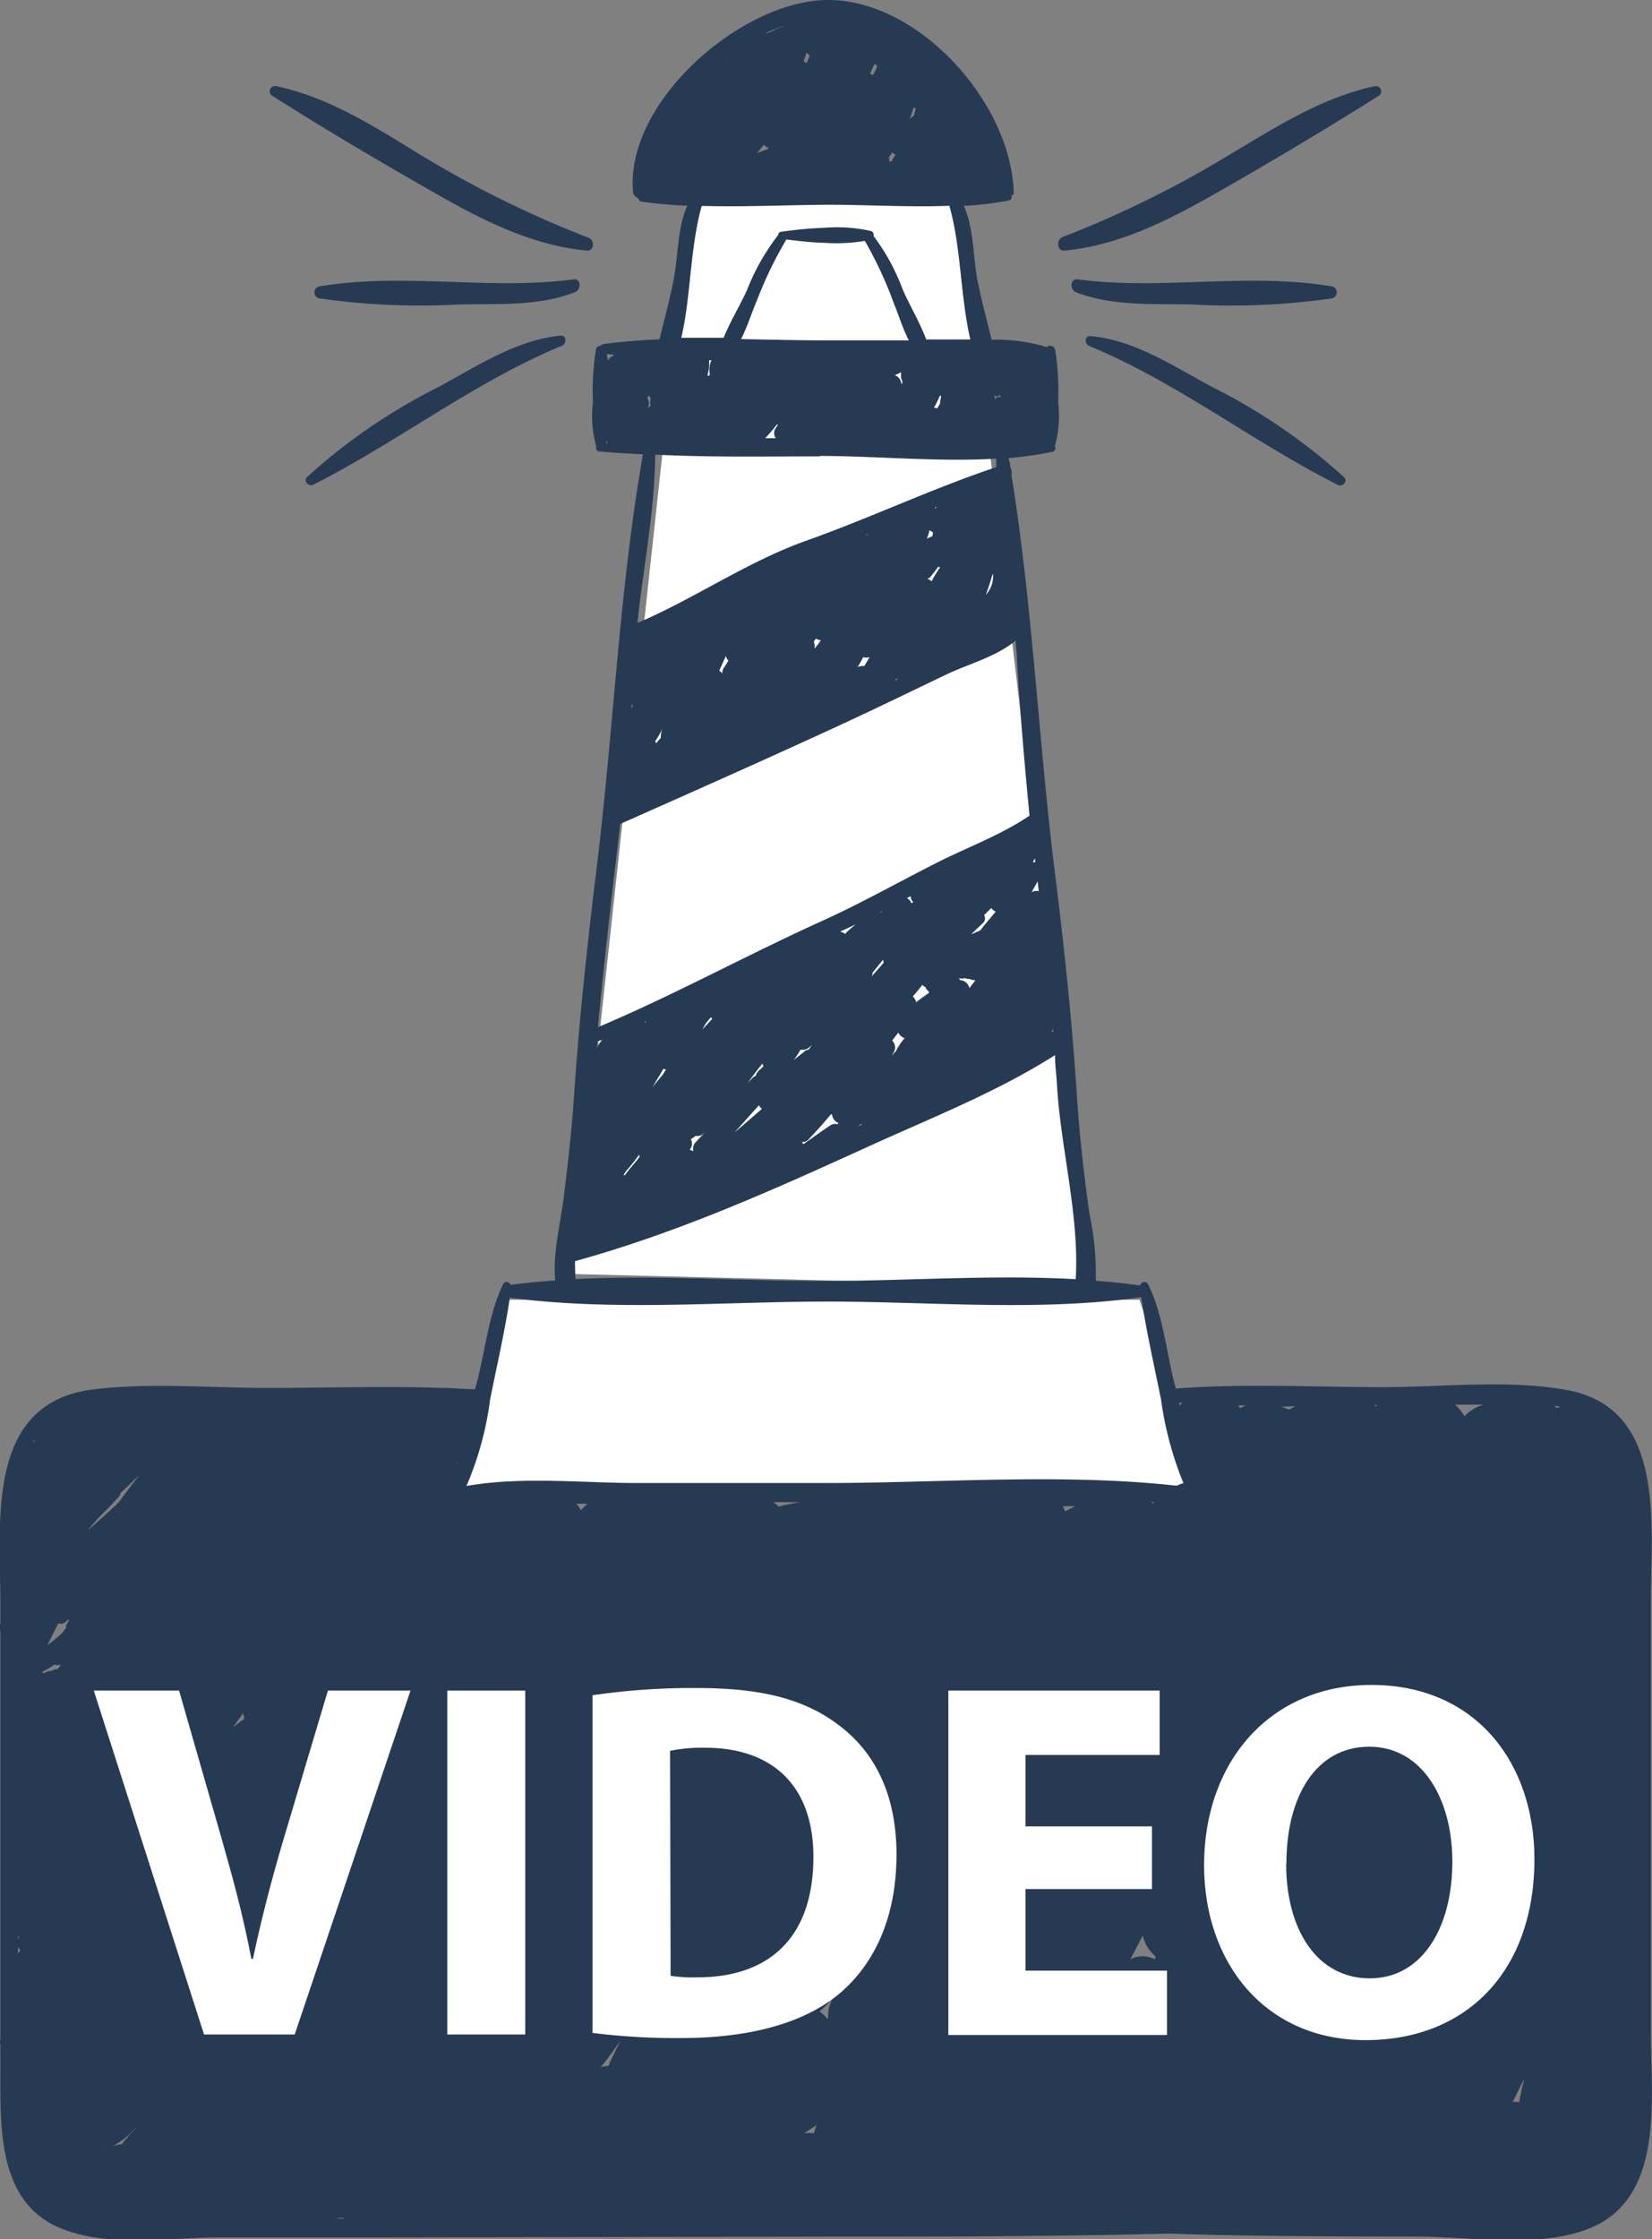 <svg xmlns="http://www.w3.org/2000/svg" viewBox="0 0 128.42 174">
 <rect x="0" y="0" width="128.42" height="174" fill="#808080" stroke="none"/>
 <defs>
  <style>.cls-1{fill:#fff;}.cls-2{fill:#273a53;}</style>
 </defs>
 <g id="Capa_2" data-name="Capa 2">
  <g id="Capa_1-2" data-name="Capa 1">
   <polygon points="93.58 116 35.58 116 39.58 101 88.58 101 93.58 116" class="cls-1"/>
   <polygon points="84.58 100 44.58 99 53.58 16 74.58 15 84.58 100" class="cls-1"/>
   <path d="M21.18,7.45c4.16,2.65,8.45,5.17,12.73,7.61,3.65,2.08,7.43,4,11.68,4.41.63.07.66-.84.14-1a82.6,82.6,0,0,1-13-6.41C29.19,9.89,25.62,7.58,21.5,6.7A.41.41,0,0,0,21.18,7.45Z" class="cls-2"/>
   <path d="M44.58,21.71c-6.54.86-13.24-.56-19.79.55a.48.48,0,0,0,0,.92,55.06,55.06,0,0,0,10.89.48c3-.07,6.16.16,9-.95C45.2,22.52,45.19,21.63,44.58,21.71Z" class="cls-2"/>
   <path d="M34.13,30.05a45.6,45.6,0,0,0-10.24,7c-.34.32.08.8.47.61,6.54-3.3,12.54-8,19.32-10.79.37-.15.39-.83-.11-.79C40.16,26.41,37.08,28.45,34.13,30.05Z" class="cls-2"/>
   <path d="M128.33,157.93q0-16.69,0-33.4c0-6,1.23-15.09-6.5-16.51-4.57-.84-9.69-.23-14.31-.23-5.34,0-10.8-.3-16.12.11l-.15-.59c-.6-2.42-.88-5.28-2-7.51-.17-.33-.53-.18-.64.09-1.13-.16-2.28-.28-3.43-.37a22.27,22.27,0,0,0-.48-5.15c-.45-3.14-.8-6.29-1-9.45-.39-5.86-1-11.63-1.74-17.46C80.71,57.28,80.26,47,78.62,36.87a.66.66,0,0,0-.08-.53c0-.25-.08-.5-.13-.74a29.19,29.19,0,0,0,3.43-.5.29.29,0,0,0,.16-.42,8.9,8.9,0,0,0,.26-3.42,20.78,20.78,0,0,0-.24-4.1.4.4,0,0,0-.65-.19,13.39,13.39,0,0,0-4.29-.57c-.4-1.7-.89-3.4-1.16-5s-.25-3.79-1-5.4a26.92,26.92,0,0,0,3.51-.42.27.27,0,0,0,0-.53h0s0,0,0,0c.09.18.38.18.37-.06C78.65,8.1,71.52,0,64.37,0,57.71,0,48.58,7.89,49.21,14.91a.58.58,0,0,0,.41.49.33.33,0,0,0,.27.27c1.17.17,2.35.26,3.54.32-.74,1.61-.72,3.76-1,5.38s-.76,3.32-1.16,5c-1.45.06-2.89.17-4.31.36a.44.44,0,0,0-.28.14.36.36,0,0,0-.35.28,20,20,0,0,0-.24,4.1,8.76,8.76,0,0,0,.27,3.47.25.25,0,0,0,.22.36c1.13.1,2.27.17,3.4.22-1.86,10.63-2.28,21.45-3.6,32.15-.71,5.83-1.34,11.6-1.74,17.46-.18,2.75-.48,5.48-.83,8.21-.28,2.15-.84,4.25-.65,6.38-1.16.08-2.31.19-3.46.34-.12-.24-.46-.36-.61,0-1.09,2.23-1.37,5.09-2,7.51-.05.2-.11.4-.16.6-.76,0-1.53-.08-2.3-.1h-.23c-4.52-.15-9.07,0-13.58,0s-9.11-.42-13.52.11c-8.44,1-7.28,10.21-7.27,16.63v1.56a.67.67,0,0,0,0,.6l0,23.08v8.64a.73.73,0,0,0,0,.44v2c0,4.34-.22,10.1,4.51,12.16,3.76,1.64,8.62.79,12.68.79H29.91l34.37-.06c8.87,0,17.73,0,26.59-.24,6.45.23,12.9.22,19.34.24,4.15,0,9.82,1,13.74-.81C129.4,170.43,128.33,162.9,128.33,157.93ZM1.4,155.28v-.16l0,.09Zm0-4.57v-.24a.29.29,0,0,0,.1,0C1.46,150.53,1.43,150.62,1.39,150.71Zm0-13.28v-.07h0Zm0,14.4v-.53a.59.59,0,0,0,.19.22Zm87.43-1.42a3.1,3.1,0,0,0,1,1.62c0,.08-.05.15-.07.22a2,2,0,0,0-1.89,0C88.19,151.65,88.52,151,88.83,150.41Zm.79-33.6-.16-.08.28,0ZM63.48,165.14a2.86,2.86,0,0,0-.19.61h-.77Zm1.23-9.83a3.05,3.05,0,0,0-.34,1.56l-.06,0a2.76,2.76,0,0,0-.61-.57l.2-.17A11,11,0,0,0,64.71,155.31Zm-16.48,3.27-.84,1.71c0,.08-.06.16-.1.25a2.9,2.9,0,0,0-.59.09C47.23,160,47.73,159.28,48.23,158.58ZM35.5,113.77c0-.06,0-.12,0-.17l.06-.06C35.53,113.62,35.52,113.69,35.5,113.77ZM19,133.55c-.31.23-.62.45-.91.7l.81-1.13A3,3,0,0,0,19,133.55ZM4.83,126.89a11.14,11.14,0,0,1-1.14.94c.28-.56.56-1.13.85-1.69a.56.56,0,0,0,.61-.15.74.74,0,0,0,.12-.13l.1,0c-.07.15-.15.29-.23.44a.59.59,0,0,0,0,.19Zm4.63,39.74a2.28,2.28,0,0,0-.8.19,1.74,1.74,0,0,0-.47.24l-.08,0a5.93,5.93,0,0,0,2.45-1.74l0,.06-.18.15h0l0,.05a3.38,3.38,0,0,0-.48.53C9.74,166.26,9.6,166.45,9.46,166.63Zm-.22-49.9c-.79.76-1.61,1.5-2.45,2.2.29-.33.58-.65.88-1,.52-.5,1-1,1.52-1.57a.74.74,0,0,0,.19-.36c.51-.46,1-.94,1.48-1.41C10.3,115.29,9.77,116,9.24,116.73Zm-5,12.6a.52.52,0,0,0,.51,0c-.08.13-.17.25-.26.37a.73.73,0,0,0-.49.15.78.78,0,0,0-.59.19.76.76,0,0,0-.16-.11A6.11,6.11,0,0,0,4.26,129.33Zm22.42,43s0,0,.06.07H26ZM44.8,116.85l.87,0a3.09,3.09,0,0,0-.5.52A2.52,2.52,0,0,0,44.8,116.85Zm15.33-.12h2.1a13.66,13.66,0,0,0-1.5.29,1.06,1.06,0,0,0-.19.06A3.44,3.44,0,0,0,60.13,116.73Zm22.46.31,1,0-.79.4A2.88,2.88,0,0,0,82.59,117Zm13.67-7.83.59,0a2.58,2.58,0,0,0-.44.22C96.37,109.37,96.31,109.29,96.26,109.21Zm10.65.08a.39.39,0,0,0-.08-.1h.27Zm20,39.3v0Zm-8.37,12.79c-.06.25-.14.5-.2.76s-.17.79-.24,1.2a2.9,2.9,0,0,0-.51,0l.75-1.52C118.44,161.66,118.51,161.52,118.57,161.38Zm-2-52.32h.32l-.08,0Zm4.23.16.54.09a2.13,2.13,0,0,0-.33.11A1.31,1.31,0,0,0,120.84,109.22Zm-5-.16a3.16,3.16,0,0,0-1.93,1s0,0,0,0a3.36,3.36,0,0,0-.73-.91l2.44,0Zm-15.07.21a2.3,2.3,0,0,0-.43.25l-.1,0a5.71,5.71,0,0,0-.58-.21ZM91.89,109a1.77,1.77,0,0,0-.17.24l-.06-.25ZM76.68,46.17l-.05.07c.18-.51.35-1,.5-1.53l.06-.13A2.11,2.11,0,0,1,76.68,46.17Zm-3.6-2.09a0,0,0,0,1,0,0,11.3,11.3,0,0,0-.66,1.09.8.8,0,0,0-.35-.19.5.5,0,0,0,.27-.17c.21-.25.4-.51.6-.77Zm-.61-2.4a1.59,1.59,0,0,0-.42.19c.07-.2.14-.4.2-.62,0,0,0,0,0-.07a.54.54,0,0,0,.26.16v.16A1.16,1.16,0,0,1,72.47,41.68Zm-9.21,8.21.06-.13.12-.14a.66.66,0,0,0,.37.13,6.45,6.45,0,0,1-.49.65l0,0a.14.14,0,0,0,0-.06A.69.69,0,0,0,63.26,49.89Zm3.93,1.86a1.14,1.14,0,0,0-.52.09c.15-.25.3-.51.43-.78a.78.78,0,0,0,.5,0Zm-10.56-.42c-.12.19-.23.37-.36.56a.7.7,0,0,0-.12.45.72.72,0,0,0-.24-.22c.18-.39.35-.78.52-1.16h0A.61.61,0,0,0,56.63,51.33Zm-5.26,6a4.87,4.87,0,0,0-.35.42h0a.64.64,0,0,0-.1-.13,8.74,8.74,0,0,0,.58-1h0A1.68,1.68,0,0,0,51.37,57.36ZM49.2,54.8c0,.09-.07.18-.11.27,0-.1,0-.2,0-.3ZM60.88,57h0l0,0,0,0Zm8.85-4.26s0,0,0,.06l-.18.08Zm3-13.28-.08.1a.76.76,0,0,0,.06-.16s0,0,0,0l.1,0Zm-5.28,2.06-.09.05-.06,0v0l.17-.07ZM53.65,47.71l0,0,0,0ZM47.81,67.46c.14-1.14.27-2.28.4-3.43,5.71-2.54,11.43-5.07,17.1-7.69,2.82-1.3,5.6-2.66,8.41-4,1.64-.76,3.79-1.35,5.23-2.56,0,.32.06.65.08,1,.23,4.21.6,8.41,1,12.6-2.29,1.56-5,2.52-7.42,3.77-2.84,1.44-5.61,3-8.52,4.33-5.89,2.65-11.66,5.83-17.61,8.34C46.87,75.7,47.33,71.6,47.81,67.46Zm6.08,22a.77.77,0,0,0-.25-.1l0-.06a.67.67,0,0,0,.06-.77l.39-.27a.65.65,0,0,0,.58-.16l.17-.16c-.35.38-.67.71-.84.91A.77.77,0,0,0,53.89,89.43Zm5-6.14a.43.43,0,0,0-.13.28.45.45,0,0,0-.26.17,5.44,5.44,0,0,0-.41.42c.31-.42.62-.84.94-1.25l.23-.29a.63.63,0,0,0,.1.2C59.21,83,59.05,83.13,58.89,83.29Zm.32,2.86c-.7.61-1.4,1.22-2.11,1.82L59,85.88A.64.64,0,0,0,59.21,86.15Zm-3.85-7L54.6,80l0,0,.25-.45c.13-.17.27-.33.41-.5A.62.62,0,0,0,55.36,79.15ZM51.77,83.1l-.23.38c-.26.32-.54.64-.82,1,.28-.48.56-.92.66-1.09a3.72,3.72,0,0,1,.19-.34A.75.75,0,0,0,51.77,83.1Zm10.47-1.55a.69.69,0,0,0,.65-.15l.23-.2-.26.37a.41.41,0,0,0-.25.08l-.91.72A6.45,6.45,0,0,0,62.24,81.55Zm.66,6.94c.59-.62,1.15-1.25,1.69-1.9l.09,0a.78.78,0,0,0,.5.67l-.09.1a.66.66,0,0,0-.51.07c-.73.47-1.43,1-2.13,1.48a.7.7,0,0,0-.13-.17A.64.64,0,0,0,62.9,88.49ZM49.71,89.91l-.35.44c-.28.32-.55.65-.81,1l-.07-.06a2.26,2.26,0,0,0,.16-.26,13.74,13.74,0,0,0,1.06-1.33A.59.59,0,0,0,49.71,89.91Zm-3.27-9,.4-.11a.64.64,0,0,0-.15.14,3.87,3.87,0,0,0-.28.47Zm3.69-1.52.09,0-.07.08A.08.08,0,0,0,50.13,79.4Zm15.58-6.82a1.36,1.36,0,0,0-.4-.18l1.22-.56a8.28,8.28,0,0,0-.73.62A.94.94,0,0,0,65.71,72.58ZM80.48,67a.67.67,0,0,0-.2,0l.17-.3Zm-5,5.61.9-.85a.5.5,0,0,0,.12-.65l.56-.55a.8.8,0,0,0,.35.28c-.14.15-.27.31-.39.46-.28.32-.55.65-.82,1Zm.32,3.6c-.15.19-.3.38-.44.58,0,0,0,0,0,0a.79.79,0,0,0-.73-.63L74.54,76l0,0A.66.66,0,0,0,75,76a.72.72,0,0,0,.38.07A.8.8,0,0,0,75.8,76.16Zm-3.59.89a.14.14,0,0,0,0,.06c-.35.23-.68.47-1,.73a.84.84,0,0,0-.25-.46c.26-.29.5-.59.74-.9a.51.51,0,0,0,.24.17A.68.68,0,0,0,72.21,77.05ZM71,70.1l-.15.09a.68.68,0,0,0-.35-.4l.3-.15A.56.56,0,0,0,71,70.1ZM69.35,80.86l.48-.62a.86.86,0,0,0,.49.43,5,5,0,0,0-.67,1l-.34.37c.06-.1.13-.2.18-.3A.72.72,0,0,0,69.35,80.86ZM68.7,74.8h0c-.3.36-.62.7-.93,1.06a.74.74,0,0,0,.06-.28l.81-1A1.29,1.29,0,0,0,68.7,74.8Zm-.21-3.9h-.07l.22-.11Zm11.7-1.56.47-.85.09.76A.69.69,0,0,0,80.19,69.34Zm-26.09,24s0,0,0,0l-.13,0Zm12.85-6,0,.07-.19.08ZM81.87,80s0,.07,0,.1l-.11.06h0ZM61.13,18.61h0c1,.12,1.93.23,2.94.26h0a13.93,13.93,0,0,0,3.16-.15,30.76,30.76,0,0,1,2.26,4.87c.35.84.68,1.94,1.16,2.86H64.24c-2.18,0-4.4-.06-6.63-.1.5-1,.85-2.13,1.23-3A30.34,30.34,0,0,1,61.13,18.61Zm4.39,9.22h.07l0,0Zm4.6,2-.05,0a.8.8,0,0,0-.52-.68h0a2.45,2.45,0,0,0,.49-.23c0,.11,0,.22,0,.32a.67.67,0,0,0,.11.37Zm-3.08-2Zm9.13.92h0Zm-3.11,2,.09,0c0,.16-.05.33-.07.49a.4.4,0,0,0,0,.11l-.23.39a.43.43,0,0,0-.25-.05A9.62,9.62,0,0,0,73.06,30.76Zm4.85.2h0a.37.37,0,0,0-.59.1v0c0-.11,0-.22,0-.34a.22.22,0,0,0,.4-.11c0-.08,0-.16,0-.24h0A.65.65,0,0,0,77.91,31ZM55.18,29.1l-.11.13L55,29.14A3.18,3.18,0,0,0,55.12,28h.18A1.82,1.82,0,0,0,55.18,29.1ZM51,27.87V28h0s0-.05,0-.08Zm-.38,3.6-.3.28.06-.12a.71.71,0,0,0-.07-.71l.12-.2,0,0a.66.66,0,0,0,.18.23h0A.65.65,0,0,0,50.58,31.47ZM47.34,30.2h0ZM47.24,28c0-.16-.05-.33-.08-.49l.57.06-.1.11-.06,0A2.86,2.86,0,0,0,47.24,28Zm0,6,.06,0a.55.55,0,0,0-.08.44h-.11A3.36,3.36,0,0,0,47.29,34Zm12.2.09A11.07,11.07,0,0,0,60.38,33l.1,0v0l-.22.33a.67.67,0,0,0,.05.72h-.9Zm11.57-.18h0Zm6.35-6h0ZM67.64,5.71c.11-.23.21-.46.31-.7a.86.86,0,0,0,.17,0,.6.6,0,0,0,.06.19,6.77,6.77,0,0,1-.33.66A.91.91,0,0,0,67.64,5.71Zm1.46,6.52c.09-.12.17-.25.25-.38a1,1,0,0,0,.27.17c-.06.09-.11.18-.18.27a.68.68,0,0,0-.11.25l-.21,0A.68.68,0,0,0,69.1,12.23Zm1.63-3,0,0,.3-.9a.57.57,0,0,0,.18.12,1.57,1.57,0,0,0-.13.4.27.27,0,0,0,0,.09l0,0ZM58.86,11.89c.17-.22.35-.43.52-.64a.72.72,0,0,0,.36.23l-.05.1h0Zm3.6-7.11a5.78,5.78,0,0,0,.24-.7,1.09,1.09,0,0,0,.25.23l-.22.52s0,.06,0,.09h0A1,1,0,0,0,62.46,4.78Zm-2.2-2.47-.13.06-.24.12a.78.78,0,0,0-.24.09l-.09,0-.06,0A13.29,13.29,0,0,1,61,2C60.76,2.1,60.51,2.19,60.26,2.31ZM56.52,4.6c-.09.06-.16.13-.24.19l.28-.25A.21.21,0,0,0,56.52,4.6Zm-2.35,9.93,0,0h-.06Zm-3.83.32h0v0Zm15.38-.25v0h0ZM54.55,16c3.27.09,6.59-.07,9.82-.09,3.08,0,6.29.2,9.43.08.93,3.27.84,7,1.63,10.39l-1.9,0H72c-.49-1.32-1.29-2.65-1.83-3.89a16.46,16.46,0,0,0-2.27-4.16.3.3,0,0,0-.2-.38,12.15,12.15,0,0,0-3.61-.25h0a32,32,0,0,0-3.37.31.24.24,0,0,0-.22.24,17.28,17.28,0,0,0-2.43,4.29c-.54,1.19-1.31,2.45-1.82,3.71-1.1,0-2.2,0-3.29,0C53.72,23,53.63,19.26,54.55,16Zm9.18,19.43c4.37,0,9.18.48,13.71.21,0,.22,0,.44,0,.66-5,1.67-9.9,4-14.89,5.76-4.56,1.65-8.59,4.47-13,6.35.46-4.36,1.35-8.69,1.38-13.08C55.19,35.54,59.47,35.47,63.73,35.46ZM44.7,98c8-2.21,15.28-5.48,22.81-8.91,4.8-2.19,10-4.23,14.5-7.1,0,.74.11,1.47.15,2.22.25,4.8,1.77,10.33,1.46,15.19-6.44-.36-13.1.13-19.46.14s-13-.47-19.42-.15C44.71,99,44.7,98.49,44.7,98Zm-5.07,2.84c8,1.06,16.48.31,24.53.3s16.58.8,24.55-.34c.41,2.68,1,5.25,1.54,7.93A26.85,26.85,0,0,0,92,115.26a2.1,2.1,0,0,0-.53.19c-9-1-18.65-.19-27.71-.21H49.57c-4.3,0-9-.53-13.31.23a25.05,25.05,0,0,0,1.84-6.73C38.63,106.09,39.23,103.53,39.63,100.86ZM36.7,109l0,0h0Zm-34,2.9v.1l-.13.09C2.63,112,2.68,111.94,2.72,111.87Z" class="cls-2"/>
   <path d="M82.77,19.47c4.24-.41,8-2.33,11.68-4.41,4.28-2.44,8.57-5,12.72-7.61a.41.41,0,0,0-.31-.75c-4.13.88-7.69,3.19-11.28,5.32a82.07,82.07,0,0,1-13,6.41C82.11,18.62,82.13,19.54,82.77,19.47Z" class="cls-2"/>
   <path d="M103.57,23.18a.48.48,0,0,0,0-.92c-6.55-1.11-13.25.31-19.79-.55-.61-.08-.63.81-.14,1,2.88,1.11,6,.88,9,.95A55.17,55.17,0,0,0,103.57,23.18Z" class="cls-2"/>
   <path d="M84.68,26.89c6.78,2.79,12.77,7.49,19.32,10.79.38.19.8-.29.47-.61a45.83,45.83,0,0,0-10.24-7c-3-1.6-6-3.64-9.44-3.95C84.29,26.06,84.3,26.73,84.68,26.89Z" class="cls-2"/>
   <path d="M15.86,158.09,7.29,131.37h6.63l3.25,11.3c.91,3.17,1.74,6.22,2.37,9.55h.12c.68-3.21,1.51-6.38,2.42-9.43l3.41-11.42h6.42l-9,26.72Z" class="cls-1"/>
   <path d="M40.83,131.37v26.72H34.77V131.37Z" class="cls-1"/>
   <path d="M46.06,131.73a53.53,53.53,0,0,1,8.17-.56c5.07,0,8.37.91,10.94,2.86,2.78,2.06,4.52,5.35,4.52,10.07,0,5.11-1.86,8.64-4.44,10.82-2.81,2.34-7.1,3.45-12.33,3.45a52,52,0,0,1-6.86-.4Zm6.07,21.8a11,11,0,0,0,2.1.12c5.47,0,9-3,9-9.36,0-5.55-3.21-8.48-8.41-8.48a12.41,12.41,0,0,0-2.73.24Z" class="cls-1"/>
   <path d="M89.55,146.79H79.72v6.34h11v5h-17V131.37H90.15v5H79.72v5.55h9.83Z" class="cls-1"/>
   <path d="M119.28,144.45c0,8.76-5.31,14.08-13.12,14.08s-12.56-6-12.56-13.6c0-8,5.11-14,13-14C114.8,130.93,119.28,137.08,119.28,144.45Zm-19.3.36c0,5.23,2.46,8.92,6.5,8.92s6.42-3.89,6.42-9.08c0-4.8-2.3-8.92-6.46-8.92S100,139.62,100,144.81Z" class="cls-1"/>
  </g>
 </g>
</svg>
